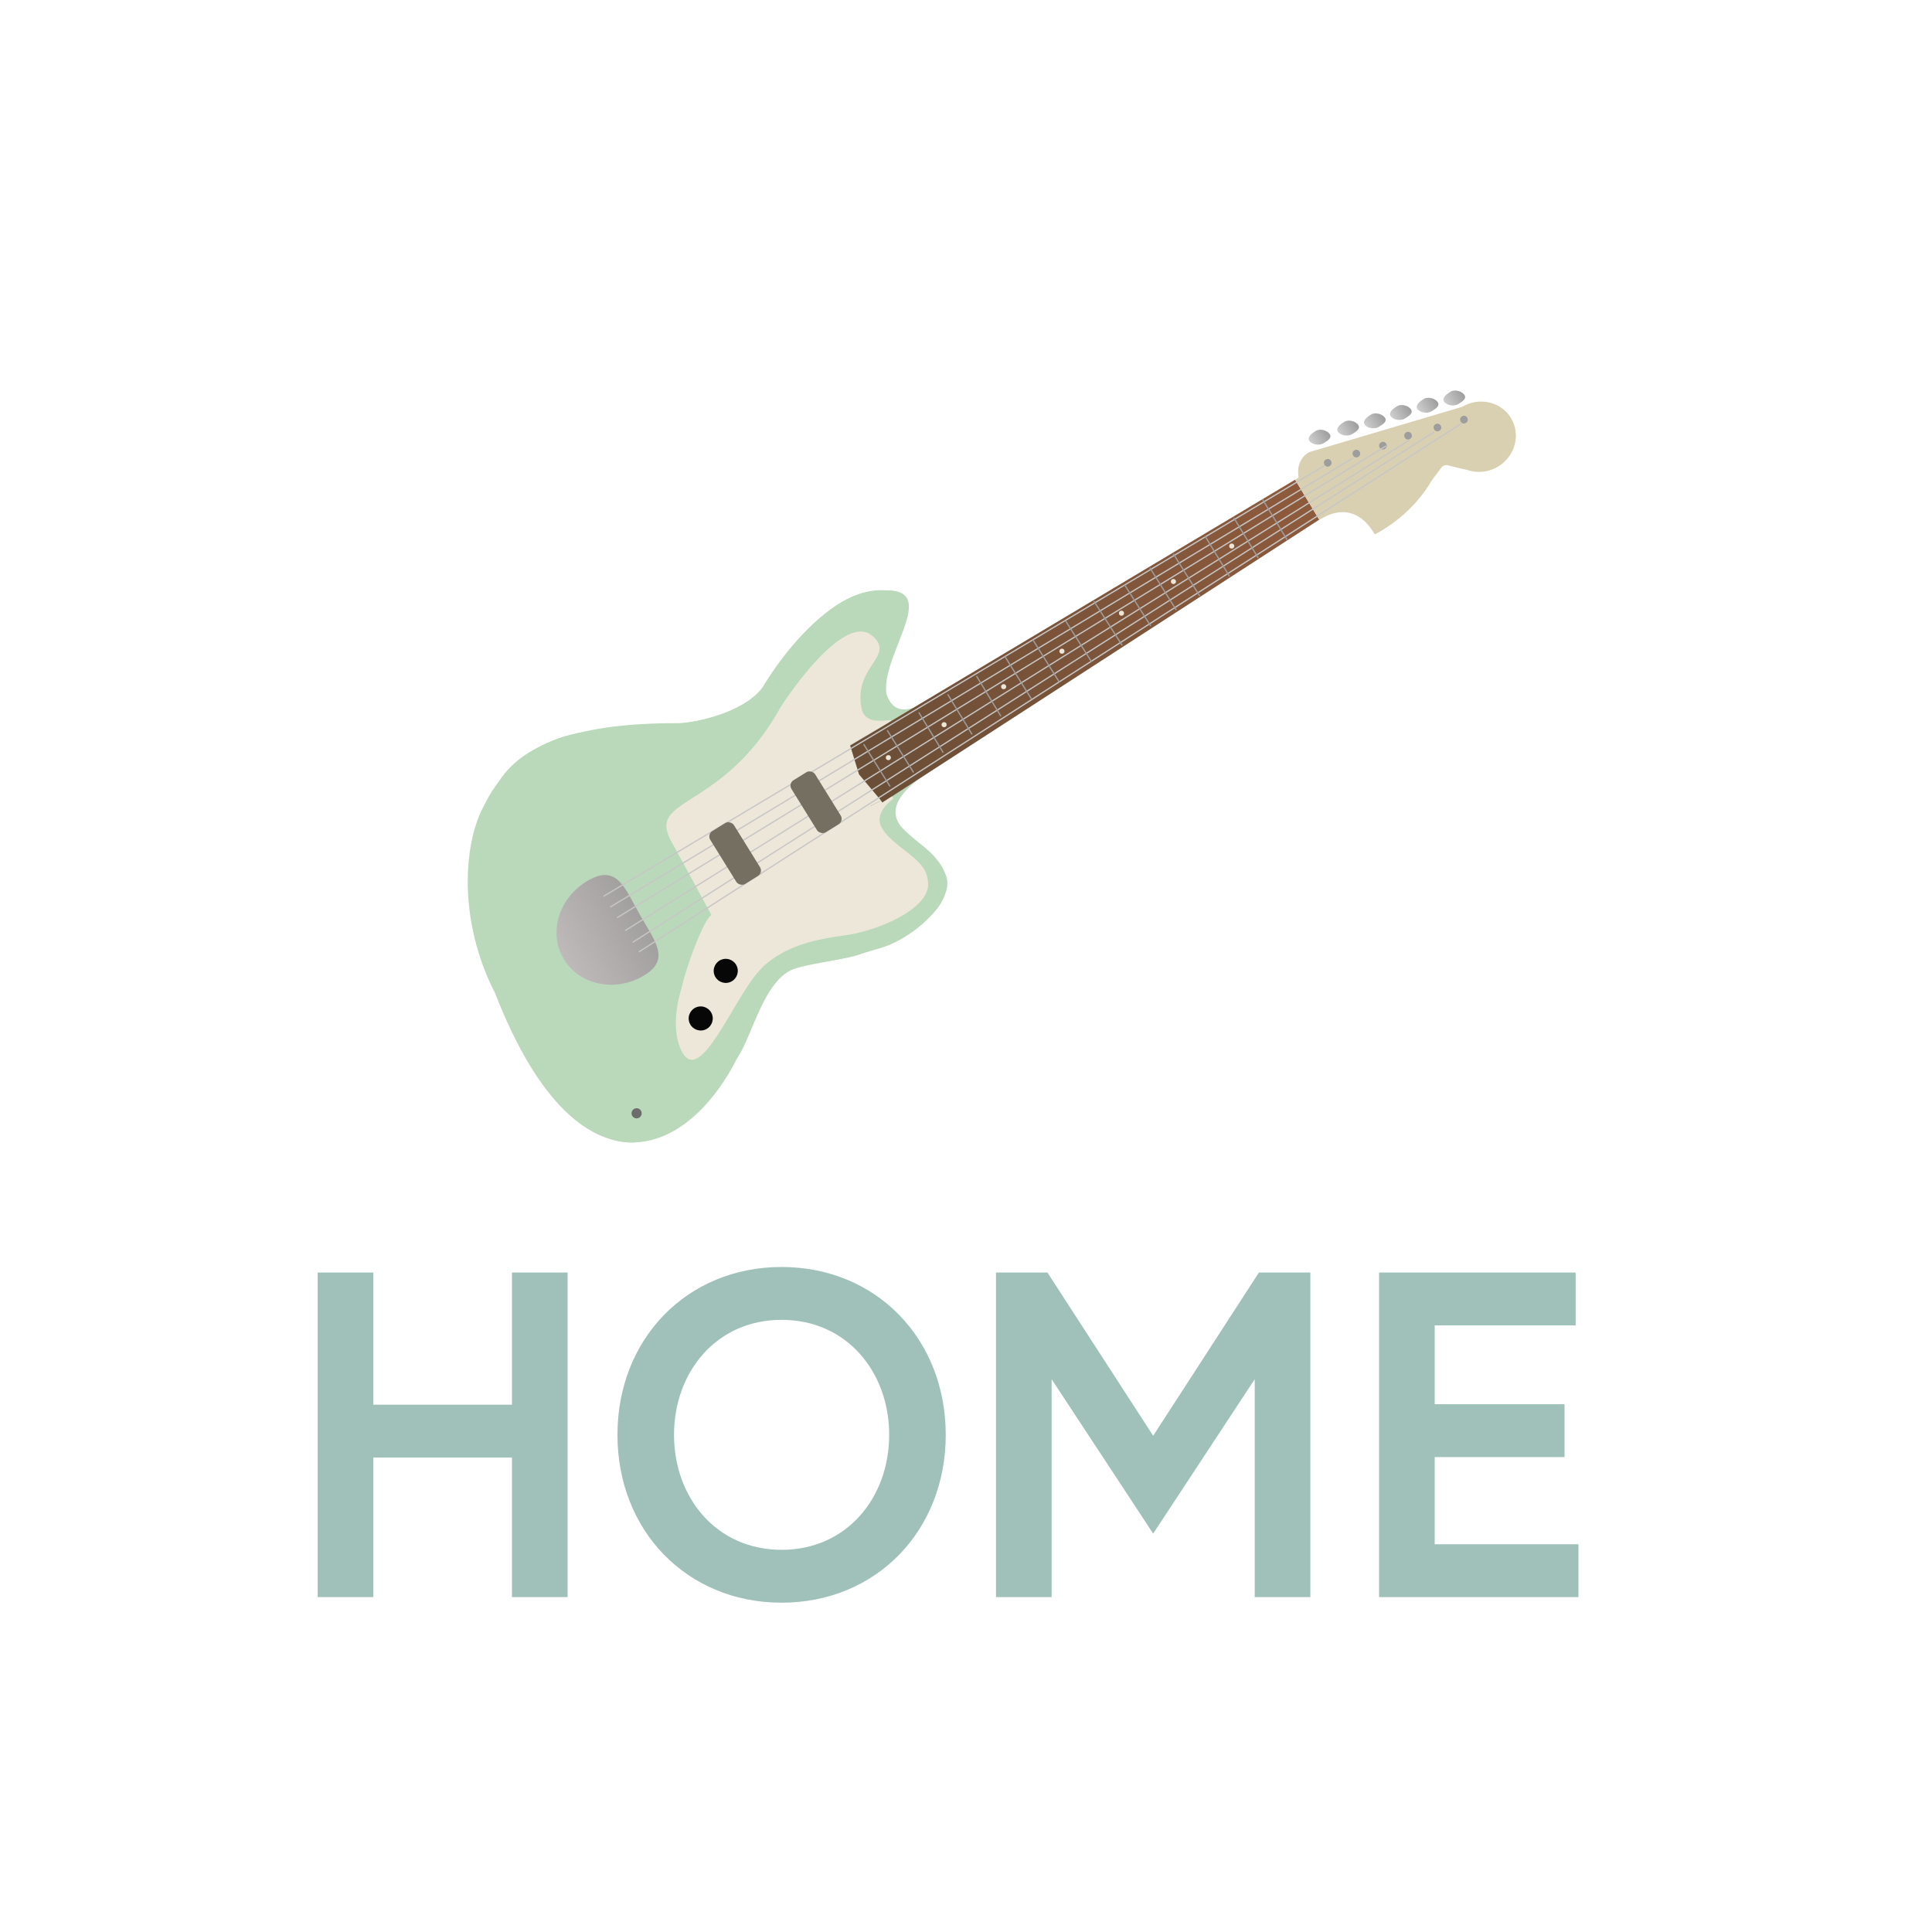<svg width="150" height="150" viewBox="0 0 150 150" fill="none" xmlns="http://www.w3.org/2000/svg">
<path d="M39.748 109.06H28.984V98.8H24.664V124H28.984V113.164H39.748V124H44.068V98.8H39.748V109.06ZM60.683 98.368C53.339 98.368 47.939 103.948 47.939 111.4C47.939 118.852 53.339 124.432 60.683 124.432C68.027 124.432 73.427 118.852 73.427 111.4C73.427 103.948 68.027 98.368 60.683 98.368ZM60.683 120.328C55.607 120.328 52.331 116.26 52.331 111.4C52.331 106.54 55.607 102.472 60.683 102.472C65.759 102.472 69.035 106.54 69.035 111.4C69.035 116.26 65.759 120.328 60.683 120.328ZM77.328 98.8V124H81.648V107.08L89.532 119.068L97.416 107.08V124H101.736V98.8H97.74L89.532 111.472L81.324 98.8H77.328ZM111.39 102.904H122.334V98.8H107.07V124H122.55V119.896H111.39V113.128H121.47V109.024H111.39V102.904Z" fill="#A0C1B9"/>
<ellipse cx="46.991" cy="67.297" rx="10.624" ry="10.329" transform="rotate(58.865 46.991 67.297)" fill="#BAD8BA"/>
<path d="M53.467 86.198C48.911 87.162 50.638 79.043 48.788 75.98C46.938 72.918 44.588 74.38 47.378 72.695C50.168 71.009 58.822 66.716 60.672 69.778C62.522 72.841 55.956 85.671 53.467 86.198Z" fill="#BAD8BA"/>
<path d="M58.197 79.95C54.582 89.662 45.191 94.473 38.441 77.116C33.554 67.599 38.196 57.209 41.35 62.43C46.369 62.558 54.873 62.461 57.907 67.484C60.941 72.506 57.716 76.966 58.197 79.95Z" fill="#BAD8BA"/>
<ellipse cx="62.859" cy="53.517" rx="2.213" ry="2.115" transform="rotate(58.865 62.859 53.517)" fill="#BAD8BA"/>
<path d="M57.986 62.072C54.943 61.456 47.481 56.313 53.183 56.144C58.039 55.336 59.147 53.46 59.323 53.182C61.795 49.271 61.131 60.393 64.644 57.519C64.011 60.649 61.03 62.688 57.986 62.072Z" fill="#BAD8BA"/>
<path d="M61.2 62.851C56.317 65.801 49.899 64.121 46.865 59.098C42.878 54.496 52.522 57.807 57.405 54.857C64.135 57.056 56.734 56.125 57.12 58.477C58.782 64.082 66.082 59.902 61.2 62.851Z" fill="#BAD8BA"/>
<path d="M64.629 72.904C63.105 68.194 42.607 74.214 39.573 69.192C36.539 64.169 35.652 55.471 54.532 56.19C62.856 61.218 66.072 55.696 69.105 60.719C72.886 61.079 67.443 60.344 64.629 72.904Z" fill="#BAD8BA"/>
<path d="M63.641 72.41C59.548 74.882 53.94 81.085 51.627 69.266C48.35 61.937 38.633 59.359 47.629 60.648C58.539 58.827 64.777 48.797 67.319 53.006C72.888 70.501 65.654 63.091 63.641 72.41Z" fill="#BAD8BA"/>
<path d="M68.478 73.568C61.028 75.885 62.886 74.109 61.369 71.598C59.852 69.087 60.602 65.856 63.043 64.381C65.484 62.906 68.178 63.655 69.695 66.166C77.171 66.937 72.106 72.439 68.478 73.568Z" fill="#BAD8BA"/>
<path d="M71.853 71.356C67.18 74.179 64.503 67.559 62.986 65.048C61.469 62.536 60.137 63.091 68.08 61.97C70.613 65.497 71.996 65.409 73.166 67.345C73.852 68.482 73.36 70.446 71.853 71.356Z" fill="#BAD8BA"/>
<path d="M52.296 86.733C49.937 90.629 44.775 88.362 41.741 83.34C38.707 78.318 40.206 71.855 45.089 68.906C49.972 65.956 56.39 67.636 59.424 72.659C61.394 79.915 55.71 77.545 52.296 86.733Z" fill="#BAD8BA"/>
<path d="M68.09 56.85C67.543 57.181 66.876 57.262 66.237 57.078C63.544 59.883 68.656 45.992 70.083 46.165C64.534 43.828 58.567 54.213 59.08 53.73C59.214 53.078 64.847 52.718 65.394 52.387L66.742 54.619L68.09 56.85Z" fill="#BAD8BA"/>
<ellipse cx="114.914" cy="33.909" rx="2.705" ry="2.804" transform="rotate(58.865 114.914 33.909)" fill="#D9D0B2"/>
<path d="M106.737 41.492C106.483 41.071 105.194 38.746 102.558 40.281C102.985 39.276 103.718 37.11 105.043 36.309C106.368 35.508 111.014 33.255 111.786 34.534C112.322 35.992 110.359 39.591 106.737 41.492Z" fill="#D9D0B2"/>
<path d="M70.602 64.814C69.165 63.671 52.087 73.355 66.815 70.435C61.953 72.28 63.347 57.991 65.138 56.91C66.928 55.828 74.421 58.484 73.201 59.222C70.127 61.078 68.22 62.92 70.602 64.814Z" fill="#BAD8BA"/>
<rect x="68.039" y="55.849" width="0.867" height="4.323" rx="0.393" transform="rotate(57.565 68.039 55.849)" fill="#C4C4C4"/>
<path d="M70.163 56.287C67.652 57.804 63.519 54.325 63.164 51.264C61.492 48.497 66 46.16 67.029 46.056C74.085 44.609 68.316 50.565 68.823 53.879C69.751 56.651 72.508 53.319 70.163 56.287Z" fill="#BAD8BA"/>
<path d="M100.551 37.244L102.425 40.347L67.728 62.815L65.083 58.437L100.551 37.244Z" fill="url(#paint0_linear_147_4190)"/>
<rect x="115.566" y="30.981" width="3.409" height="15.742" rx="1.377" transform="rotate(73.506 115.566 30.981)" fill="#D9D0B2"/>
<path d="M61.385 75.335C58.769 76.617 57.969 82.617 56.594 82.528C55.218 82.439 58.147 73.498 59.496 72.683C60.845 71.868 66.051 72.69 66.529 73.481C69.099 74.216 62.8 74.641 61.385 75.335Z" fill="#BAD8BA"/>
<path d="M102.844 39.993C102.399 40.779 102.032 39.505 101.372 38.412C100.711 37.319 100.591 36.183 101.103 35.874C101.614 35.565 103.561 36.804 104.221 37.897C104.881 38.99 102.843 39.707 102.844 39.993Z" fill="#D9D0B2"/>
<rect x="101.392" y="36.733" width="3.64" height="0.984" transform="rotate(58.865 101.392 36.733)" fill="#D9D0B2"/>
<path d="M110.661 33.657C110.782 33.35 111.165 33.247 111.424 33.452L114.106 35.574C114.52 35.902 114.197 36.563 113.684 36.438L112.414 36.127C112.223 36.08 112.022 36.152 111.904 36.31L111.195 37.254C111.062 37.432 110.825 37.498 110.618 37.415L109.825 37.095C109.575 36.994 109.453 36.709 109.552 36.458L110.661 33.657Z" fill="#D9D0B2"/>
<path d="M102.752 34.418C102.403 34.629 101.823 34.498 101.654 34.219C101.486 33.94 101.818 33.66 102.167 33.45C102.515 33.239 103.079 33.437 103.247 33.716C103.416 33.995 103.1 34.207 102.752 34.418Z" fill="url(#paint1_linear_147_4190)"/>
<path d="M104.968 33.711C104.619 33.922 104.039 33.791 103.871 33.512C103.702 33.233 104.034 32.953 104.383 32.743C104.732 32.532 105.295 32.73 105.463 33.01C105.632 33.289 105.317 33.501 104.968 33.711Z" fill="url(#paint2_linear_147_4190)"/>
<path d="M107.041 33.148C106.693 33.359 106.113 33.228 105.944 32.949C105.776 32.67 106.108 32.391 106.456 32.18C106.805 31.969 107.368 32.168 107.537 32.447C107.705 32.726 107.39 32.938 107.041 33.148Z" fill="url(#paint3_linear_147_4190)"/>
<path d="M109.064 32.501C108.715 32.712 108.135 32.581 107.967 32.302C107.798 32.023 108.13 31.744 108.479 31.533C108.828 31.322 109.391 31.52 109.559 31.799C109.728 32.078 109.413 32.29 109.064 32.501Z" fill="url(#paint4_linear_147_4190)"/>
<path d="M111.137 31.938C110.789 32.149 110.209 32.018 110.04 31.739C109.872 31.46 110.204 31.18 110.552 30.97C110.901 30.759 111.464 30.957 111.633 31.236C111.801 31.516 111.486 31.727 111.137 31.938Z" fill="url(#paint5_linear_147_4190)"/>
<path d="M113.211 31.375C112.862 31.586 112.282 31.455 112.114 31.176C111.945 30.897 112.277 30.618 112.626 30.407C112.975 30.196 113.538 30.395 113.706 30.674C113.875 30.953 113.559 31.165 113.211 31.375Z" fill="url(#paint6_linear_147_4190)"/>
<path d="M65.874 63.025C66.655 69.365 62.973 68.917 60.478 74.15C44.569 58.975 53.983 66.578 60.5 55.094C60.091 55.639 66.075 46.07 68.201 49.972C67.123 53.88 62.412 56.672 65.874 63.025Z" fill="#EDE7D9"/>
<path d="M67.496 56.968C65.298 58.239 61.018 60.96 63.023 58.194C62.377 54.95 67.387 49.106 67.87 49.498C69.38 51.044 66.249 51.774 66.895 55.018C67.317 57.134 71.46 54.676 67.496 56.968Z" fill="#EDE7D9"/>
<path d="M65.918 57.599L66.694 60.123L68.394 62.143L66.123 63.381L63.647 58.837L65.918 57.599Z" fill="#EDE7D9"/>
<path d="M72.017 68.551C71.203 68.994 69.447 68.08 68.692 66.694C67.936 65.308 62.395 66.451 69.158 62.147C70.071 61.566 67.686 62.838 68.441 64.224C69.353 65.898 72.148 66.689 72.017 68.551Z" fill="#EDE7D9"/>
<path d="M64.451 72.531C54.936 68.88 63.642 71.847 62.579 69.895C61.515 67.944 62.141 65.55 63.977 64.55C65.812 63.55 67.674 66.628 71.742 67.685C73.71 70.596 66.038 73.139 64.451 72.531Z" fill="#EDE7D9"/>
<rect x="66.383" y="61.056" width="4.408" height="2.491" transform="rotate(61.413 66.383 61.056)" fill="#EDE7D9"/>
<path d="M68.394 62.143L68.67 62.577L67.545 63.588L67.132 62.831L68.394 62.143Z" fill="#EDE7D9"/>
<path d="M69.253 61.83L69.363 62.004L68.064 63.024L67.887 62.706L69.253 61.83Z" fill="#EDE7D9"/>
<path d="M58.707 75.606C56.314 76.911 54.361 77.144 53.931 76.354C53.5 75.564 55.091 73.866 57.484 72.562C59.878 71.258 66.553 71.18 66.983 71.97C67.365 73.071 61.817 72.002 58.707 75.606Z" fill="#EDE7D9"/>
<path d="M58.956 75.362C56.932 77.556 54.392 84.31 52.961 81.684C51.53 79.059 53.463 73.593 55.898 72.554C60.059 70.778 59.474 66 60.905 68.625C62.336 71.251 64.136 69.047 58.956 75.362Z" fill="#EDE7D9"/>
<path d="M58.665 75.629C57.805 76.098 56.564 75.479 55.893 74.248C55.222 73.016 55.331 75.318 54.073 74.912C51.053 81.687 54.768 69.881 55.439 71.112C56.11 72.344 59.525 75.161 58.665 75.629Z" fill="#EDE7D9"/>
<rect x="54.513" y="63.705" width="10.349" height="2.875" transform="rotate(61.413 54.513 63.705)" fill="#EDE7D9"/>
<path d="M49.897 75.799C47.652 77.071 44.887 76.435 43.723 74.378C42.558 72.322 43.434 69.624 45.68 68.352C47.925 67.08 48.507 68.953 49.672 71.009C50.836 73.065 52.143 74.527 49.897 75.799Z" fill="url(#paint7_linear_147_4190)"/>
<circle cx="103.084" cy="35.933" r="0.295" transform="rotate(57.505 103.084 35.933)" fill="#9E9D9D"/>
<circle cx="105.309" cy="35.215" r="0.295" transform="rotate(57.505 105.309 35.215)" fill="#9E9D9D"/>
<circle cx="107.369" cy="34.603" r="0.295" transform="rotate(57.505 107.369 34.603)" fill="#9E9D9D"/>
<circle cx="109.322" cy="33.825" r="0.295" transform="rotate(57.505 109.322 33.825)" fill="#9E9D9D"/>
<circle cx="111.601" cy="33.191" r="0.295" transform="rotate(57.505 111.601 33.191)" fill="#9E9D9D"/>
<circle cx="113.66" cy="32.579" r="0.295" transform="rotate(57.505 113.66 32.579)" fill="#9E9D9D"/>
<line x1="102.86" y1="36.134" x2="46.846" y2="69.596" stroke="#C6C6C6" stroke-width="0.098"/>
<line x1="105.056" y1="35.552" x2="47.375" y2="70.426" stroke="#C6C6C6" stroke-width="0.098"/>
<line x1="107.613" y1="34.623" x2="47.904" y2="71.255" stroke="#C6C6C6" stroke-width="0.098"/>
<line x1="109.424" y1="34.169" x2="48.538" y2="72.251" stroke="#C6C6C6" stroke-width="0.098"/>
<line x1="111.348" y1="33.527" x2="49.12" y2="73.163" stroke="#C6C6C6" stroke-width="0.098"/>
<line x1="113.491" y1="32.862" x2="49.596" y2="73.91" stroke="#C6C6C6" stroke-width="0.098"/>
<line x1="98.036" y1="38.791" x2="99.931" y2="41.911" stroke="#9E9D9D" stroke-width="0.098"/>
<line x1="95.798" y1="40.206" x2="97.693" y2="43.326" stroke="#9E9D9D" stroke-width="0.098"/>
<line x1="93.559" y1="41.622" x2="95.454" y2="44.742" stroke="#9E9D9D" stroke-width="0.098"/>
<line x1="91.103" y1="43.002" x2="93.15" y2="46.28" stroke="#9E9D9D" stroke-width="0.098"/>
<line x1="89.276" y1="44.084" x2="91.323" y2="47.362" stroke="#9E9D9D" stroke-width="0.098"/>
<line x1="87.319" y1="45.412" x2="89.337" y2="48.596" stroke="#9E9D9D" stroke-width="0.098"/>
<line x1="84.928" y1="46.669" x2="87.127" y2="50.106" stroke="#9E9D9D" stroke-width="0.098"/>
<line x1="82.718" y1="48.179" x2="84.737" y2="51.363" stroke="#9E9D9D" stroke-width="0.098"/>
<line x1="80.198" y1="49.682" x2="82.246" y2="52.961" stroke="#9E9D9D" stroke-width="0.098"/>
<line x1="78.024" y1="50.975" x2="80.072" y2="54.253" stroke="#9E9D9D" stroke-width="0.098"/>
<line x1="75.815" y1="52.485" x2="77.71" y2="55.605" stroke="#9E9D9D" stroke-width="0.098"/>
<line x1="73.576" y1="53.901" x2="75.472" y2="57.02" stroke="#9E9D9D" stroke-width="0.098"/>
<line x1="71.338" y1="55.316" x2="73.233" y2="58.436" stroke="#9E9D9D" stroke-width="0.098"/>
<line x1="68.882" y1="56.696" x2="70.929" y2="59.974" stroke="#9E9D9D" stroke-width="0.098"/>
<line x1="67.054" y1="57.778" x2="69.102" y2="61.057" stroke="#9E9D9D" stroke-width="0.098"/>
<rect x="61.188" y="60.836" width="2.164" height="4.752" rx="0.492" transform="rotate(-31.806 61.188 60.836)" fill="#756F62"/>
<rect x="54.885" y="64.785" width="2.164" height="4.827" rx="0.492" transform="rotate(-31.806 54.885 64.785)" fill="#756F62"/>
<circle cx="54.404" cy="79.073" r="0.935" transform="rotate(-17.241 54.404 79.073)" fill="#070707"/>
<circle cx="49.427" cy="86.436" r="0.393" transform="rotate(-17.241 49.427 86.436)" fill="#6C6C6C"/>
<circle cx="56.347" cy="75.379" r="0.935" transform="rotate(-17.241 56.347 75.379)" fill="#070707"/>
<circle cx="95.631" cy="42.395" r="0.197" fill="#EDE7D9"/>
<circle cx="91.105" cy="45.149" r="0.197" fill="#EDE7D9"/>
<circle cx="87.072" cy="47.609" r="0.197" fill="#EDE7D9"/>
<circle cx="82.449" cy="50.56" r="0.197" fill="#EDE7D9"/>
<circle cx="77.924" cy="53.314" r="0.197" fill="#EDE7D9"/>
<circle cx="73.3" cy="56.265" r="0.197" fill="#EDE7D9"/>
<circle cx="68.972" cy="58.823" r="0.197" fill="#EDE7D9"/>
<defs>
<linearGradient id="paint0_linear_147_4190" x1="101.771" y1="39.263" x2="66.406" y2="60.626" gradientUnits="userSpaceOnUse">
<stop stop-color="#8E5A3C"/>
<stop offset="1" stop-color="#6A4E36"/>
</linearGradient>
<linearGradient id="paint1_linear_147_4190" x1="103.133" y1="33.527" x2="101.743" y2="34.366" gradientUnits="userSpaceOnUse">
<stop stop-color="#9E9D9D"/>
<stop offset="1" stop-color="#CECECE"/>
</linearGradient>
<linearGradient id="paint2_linear_147_4190" x1="105.349" y1="32.82" x2="103.96" y2="33.659" gradientUnits="userSpaceOnUse">
<stop stop-color="#9E9D9D"/>
<stop offset="1" stop-color="#CECECE"/>
</linearGradient>
<linearGradient id="paint3_linear_147_4190" x1="107.422" y1="32.257" x2="106.033" y2="33.096" gradientUnits="userSpaceOnUse">
<stop stop-color="#9E9D9D"/>
<stop offset="1" stop-color="#CECECE"/>
</linearGradient>
<linearGradient id="paint4_linear_147_4190" x1="109.445" y1="31.61" x2="108.056" y2="32.449" gradientUnits="userSpaceOnUse">
<stop stop-color="#9E9D9D"/>
<stop offset="1" stop-color="#CECECE"/>
</linearGradient>
<linearGradient id="paint5_linear_147_4190" x1="111.518" y1="31.047" x2="110.129" y2="31.886" gradientUnits="userSpaceOnUse">
<stop stop-color="#9E9D9D"/>
<stop offset="1" stop-color="#CECECE"/>
</linearGradient>
<linearGradient id="paint6_linear_147_4190" x1="113.592" y1="30.484" x2="112.203" y2="31.323" gradientUnits="userSpaceOnUse">
<stop stop-color="#9E9D9D"/>
<stop offset="1" stop-color="#CECECE"/>
</linearGradient>
<linearGradient id="paint7_linear_147_4190" x1="49.693" y1="70.997" x2="43.723" y2="74.378" gradientUnits="userSpaceOnUse">
<stop stop-color="#A29F9F"/>
<stop offset="1" stop-color="#BFBABA"/>
</linearGradient>
</defs>
</svg>
